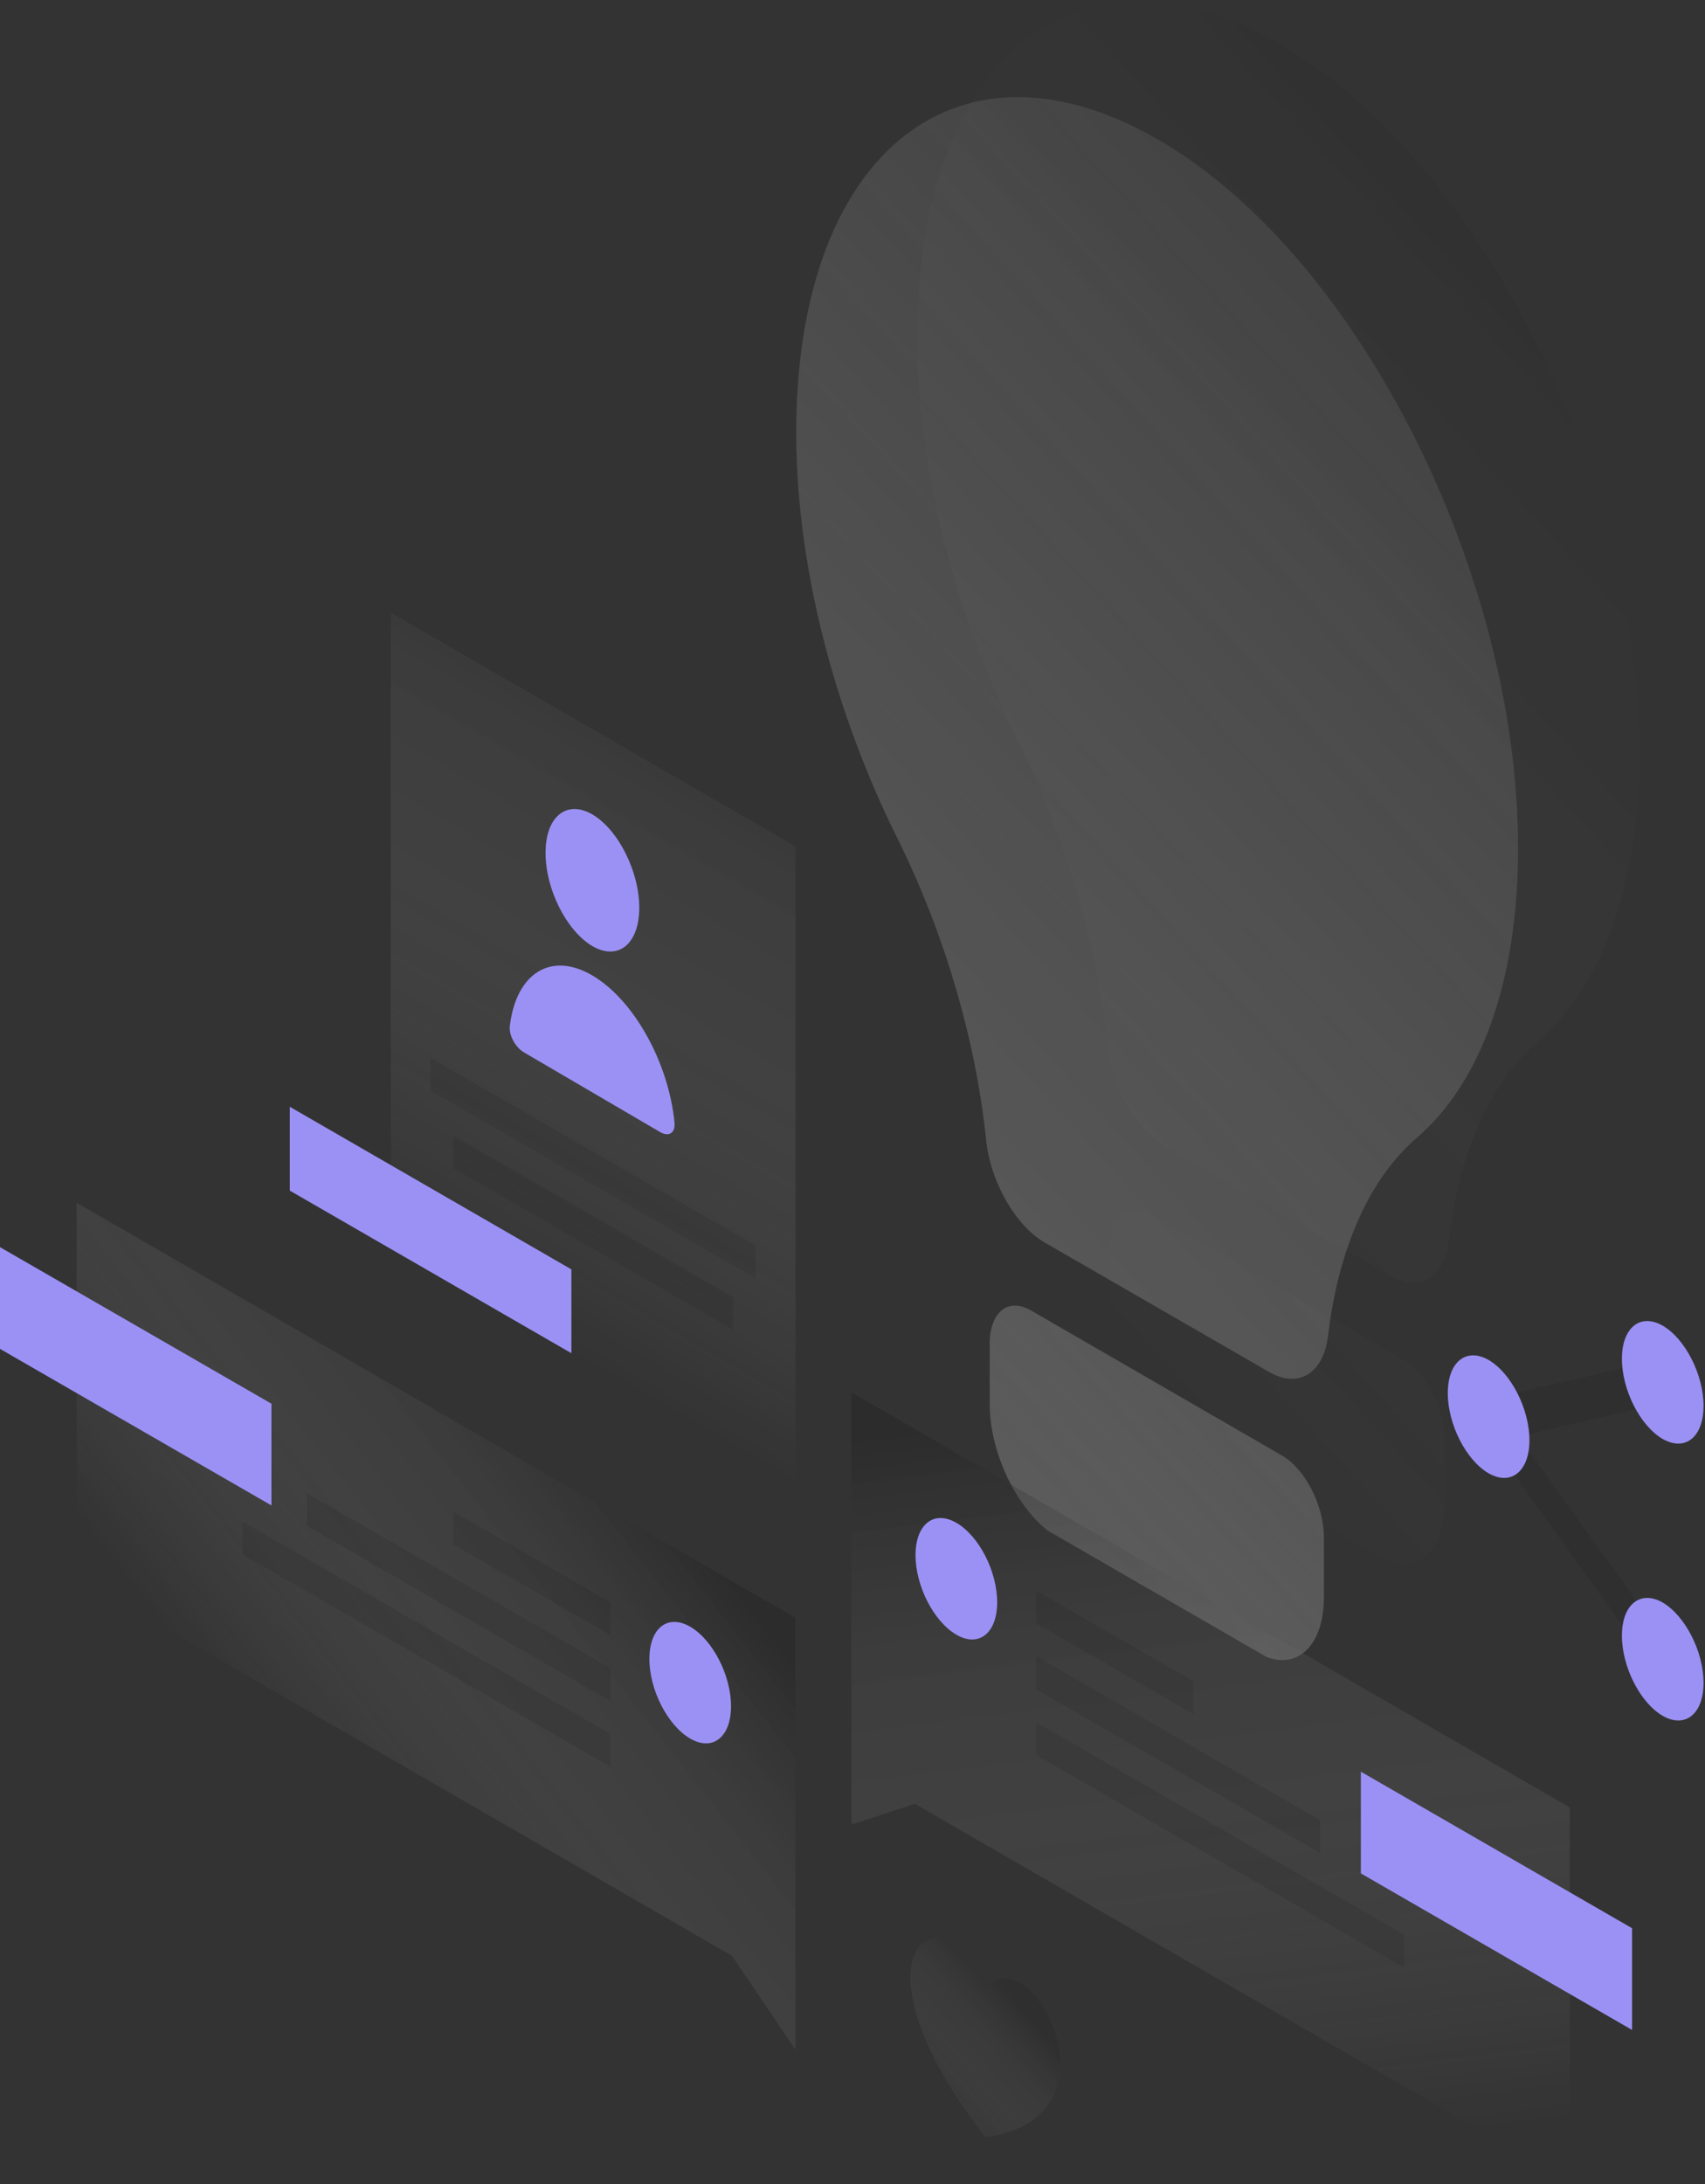 <svg width="706" height="904" viewBox="0 0 706 904" fill="none" xmlns="http://www.w3.org/2000/svg">
<rect x="0" y="0" width="706" height="904" fill="#333333" stroke="none"/>
<path opacity="0.07" d="M636.7 431.2C662.7 408.9 678.7 367.4 678.7 311.4C678.7 196.4 611.3 64.2 528.3 17.2C445.2 -29.9 379 25.3 379.8 141.2C380.2 196.3 396 255.4 421.5 306.8C441.2 346.4 454.1 390.6 458.4 431.7C460.1 449.3 470.6 467.5 482.7 474.5L575.5 528C587.7 535.1 598.1 528.7 600 513.2C604.2 477.1 616.9 448.3 636.7 431.2Z" fill="url(#paint0_linear_291_5469)"/>
<path opacity="0.07" d="M598.2 621.2V596.6C598.2 583.4 590.6 568.5 581.1 562.8L476.9 502.6C467.4 497.1 459.8 503.3 459.8 516.5V541.1C459.8 560.9 470.2 582.9 483.8 593.7L574.4 646C587.8 651.1 598.2 640.8 598.2 621.2Z" fill="url(#paint1_linear_291_5469)"/>
<path opacity="0.4" d="M586.6 471C612.6 448.7 628.6 407.2 628.6 351.2C628.6 236.2 561.2 104 478.2 57C395 9.9 328.9 65.1 329.7 181C330.1 236.1 345.9 295.2 371.4 346.6C391.1 386.2 404 430.4 408.3 471.5C410 489.1 420.5 507.3 432.6 514.3L525.4 567.8C537.6 574.9 548 568.5 549.9 553C554.2 516.9 566.9 488 586.6 471Z" fill="url(#paint2_linear_291_5469)"/>
<path opacity="0.4" d="M548.2 661V636.4C548.2 623.2 540.6 608.3 531.1 602.6L426.9 542.4C417.4 536.9 409.8 543.1 409.8 556.3V580.9C409.8 600.7 420.2 622.7 433.8 633.5L524.4 685.8C537.8 690.9 548.2 680.6 548.2 661Z" fill="url(#paint3_linear_291_5469)"/>
<path opacity="0.3" d="M329.3 669.6L31.7 497.8L31.8 652.9L303.1 809.5L329.4 848.4L329.3 669.6Z" fill="url(#paint4_linear_291_5469)"/>
<path d="M0 558.3V516.2L112.4 581V623.1L0 558.3Z" fill="#9B91F5"/>
<path opacity="0.15" d="M252.8 663.2L187.6 625.6V639.2L252.8 676.8V663.2Z" fill="#1C1C1C"/>
<path opacity="0.15" d="M252.8 690.5L127.1 618V631.6L252.8 704.1V690.5Z" fill="#1C1C1C"/>
<path opacity="0.15" d="M252.8 717.7L100.5 629.8V643.4L252.8 731.3V717.7Z" fill="#1C1C1C"/>
<path d="M268.9 686.7C268.9 699.5 276.5 714.2 285.8 719.6C295.1 725 302.7 719 302.7 706.2C302.7 693.4 295.1 678.7 285.8 673.3C276.4 667.9 268.9 673.9 268.9 686.7Z" fill="#9B91F5"/>
<path opacity="0.3" d="M352.5 576.3L650 748.1L650.1 903.2L378.8 746.6L352.6 755.2L352.5 576.3Z" fill="url(#paint5_linear_291_5469)"/>
<path d="M563.5 775.4V733.3L675.8 798.1V840.2L563.5 775.4Z" fill="#9B91F5"/>
<path opacity="0.15" d="M429 658.3L494.2 695.9V709.5L429 671.9V658.3Z" fill="#1C1C1C"/>
<path opacity="0.15" d="M429 685.5L546.7 753.4V767L429 699.2V685.5Z" fill="#1C1C1C"/>
<path opacity="0.15" d="M429 712.8L581.3 800.7V814.3L429 726.4V712.8Z" fill="#1C1C1C"/>
<path d="M412.9 663.2C412.9 676 405.3 682 396 676.6C386.7 671.2 379.1 656.5 379.1 643.7C379.1 630.9 386.7 624.9 396 630.3C405.4 635.7 412.9 650.4 412.9 663.2Z" fill="#9B91F5"/>
<path opacity="0.15" d="M684.5 563.3L692 579.9L628.8 594.6L694.5 686.1L687 694L606.3 581.5L684.5 563.3Z" fill="#1C1C1C"/>
<path d="M705.4 581.9C705.4 594.8 697.8 600.9 688.5 595.6C679.2 590.2 671.6 575.4 671.6 562.4C671.6 549.5 679.2 543.4 688.5 548.7C697.8 554.1 705.4 569 705.4 581.9Z" fill="#9B91F5"/>
<path d="M705.4 696.5C705.4 709.4 697.8 715.5 688.5 710.2C679.2 704.8 671.6 690 671.6 677C671.6 664.1 679.2 658 688.5 663.3C697.8 668.8 705.4 683.6 705.4 696.5Z" fill="#9B91F5"/>
<path d="M633.3 596.1C633.3 609 625.7 615.1 616.4 609.8C607.1 604.4 599.5 589.6 599.5 576.6C599.5 563.7 607.1 557.6 616.4 562.9C625.7 568.3 633.3 583.2 633.3 596.1Z" fill="#9B91F5"/>
<path opacity="0.3" d="M161.8 253.6L329.4 350.3V660.8L161.8 564.1V253.6Z" fill="url(#paint6_linear_291_5469)"/>
<path opacity="0.15" d="M178.3 437.9L312.9 515.6V529.2L178.3 451.5V437.9Z" fill="#1C1C1C"/>
<path opacity="0.15" d="M187.7 469.9L303.4 536.7V550.3L187.7 483.5V469.9Z" fill="#1C1C1C"/>
<path d="M236.6 525.4L120 458.1V492.8L236.6 560.1V525.4Z" fill="#9B91F5"/>
<path d="M264.7 375.7C264.7 390.7 256 397.8 245.3 391.6C234.6 385.3 225.9 368.1 225.9 353C225.9 338 234.6 330.9 245.3 337.1C256 343.4 264.7 360.7 264.7 375.7Z" fill="#9B91F5"/>
<path d="M245.2 403.7C227.9 393.6 213.6 403.1 211.1 424.8C210.7 428.6 213.5 433.6 217 435.6L273.4 468.6C276.9 470.6 279.7 469 279.3 464.7C276.9 439.9 262.5 413.8 245.2 403.7Z" fill="#9B91F5"/>
<path opacity="0.2" d="M408 884.6C347.5 806.8 391.3 778.6 408 824.2C424.7 798 468.5 876.6 408 884.6Z" fill="url(#paint7_linear_291_5469)"/>
<defs>
<linearGradient id="paint0_linear_291_5469" x1="646.567" y1="146.717" x2="340.522" y2="425.372" gradientUnits="userSpaceOnUse">
<stop stop-color="#1C1C1C"/>
<stop offset="1" stop-color="white" stop-opacity="0"/>
</linearGradient>
<linearGradient id="paint1_linear_291_5469" x1="804.944" y1="320.613" x2="498.899" y2="599.268" gradientUnits="userSpaceOnUse">
<stop stop-color="#1C1C1C"/>
<stop offset="1" stop-color="white" stop-opacity="0"/>
</linearGradient>
<linearGradient id="paint2_linear_291_5469" x1="596.548" y1="186.498" x2="290.503" y2="465.152" gradientUnits="userSpaceOnUse">
<stop stop-color="#969696" stop-opacity="0.42"/>
<stop offset="1" stop-color="#969696"/>
</linearGradient>
<linearGradient id="paint3_linear_291_5469" x1="754.925" y1="360.392" x2="448.881" y2="639.047" gradientUnits="userSpaceOnUse">
<stop stop-color="#EFEFEF" stop-opacity="0.156"/>
<stop offset="0" stop-color="#989898"/>
<stop offset="0.385" stop-color="white" stop-opacity="0"/>
<stop offset="1" stop-color="#969696"/>
</linearGradient>
<linearGradient id="paint4_linear_291_5469" x1="264.409" y1="607.477" x2="110.759" y2="727.781" gradientUnits="userSpaceOnUse">
<stop stop-color="#1C1C1C"/>
<stop offset="1" stop-color="white" stop-opacity="0"/>
</linearGradient>
<linearGradient id="paint5_linear_291_5469" x1="480.289" y1="581.352" x2="518.758" y2="893.382" gradientUnits="userSpaceOnUse">
<stop stop-color="#1C1C1C"/>
<stop offset="1" stop-color="white" stop-opacity="0"/>
</linearGradient>
<linearGradient id="paint6_linear_291_5469" x1="347.32" y1="280.966" x2="198.553" y2="538.705" gradientUnits="userSpaceOnUse">
<stop stop-color="#1C1C1C"/>
<stop offset="1" stop-color="white" stop-opacity="0"/>
</linearGradient>
<linearGradient id="paint7_linear_291_5469" x1="420.773" y1="827.2" x2="376.01" y2="865.87" gradientUnits="userSpaceOnUse">
<stop stop-color="#1C1C1C"/>
<stop offset="1" stop-color="white" stop-opacity="0"/>
</linearGradient>
</defs>
</svg>
